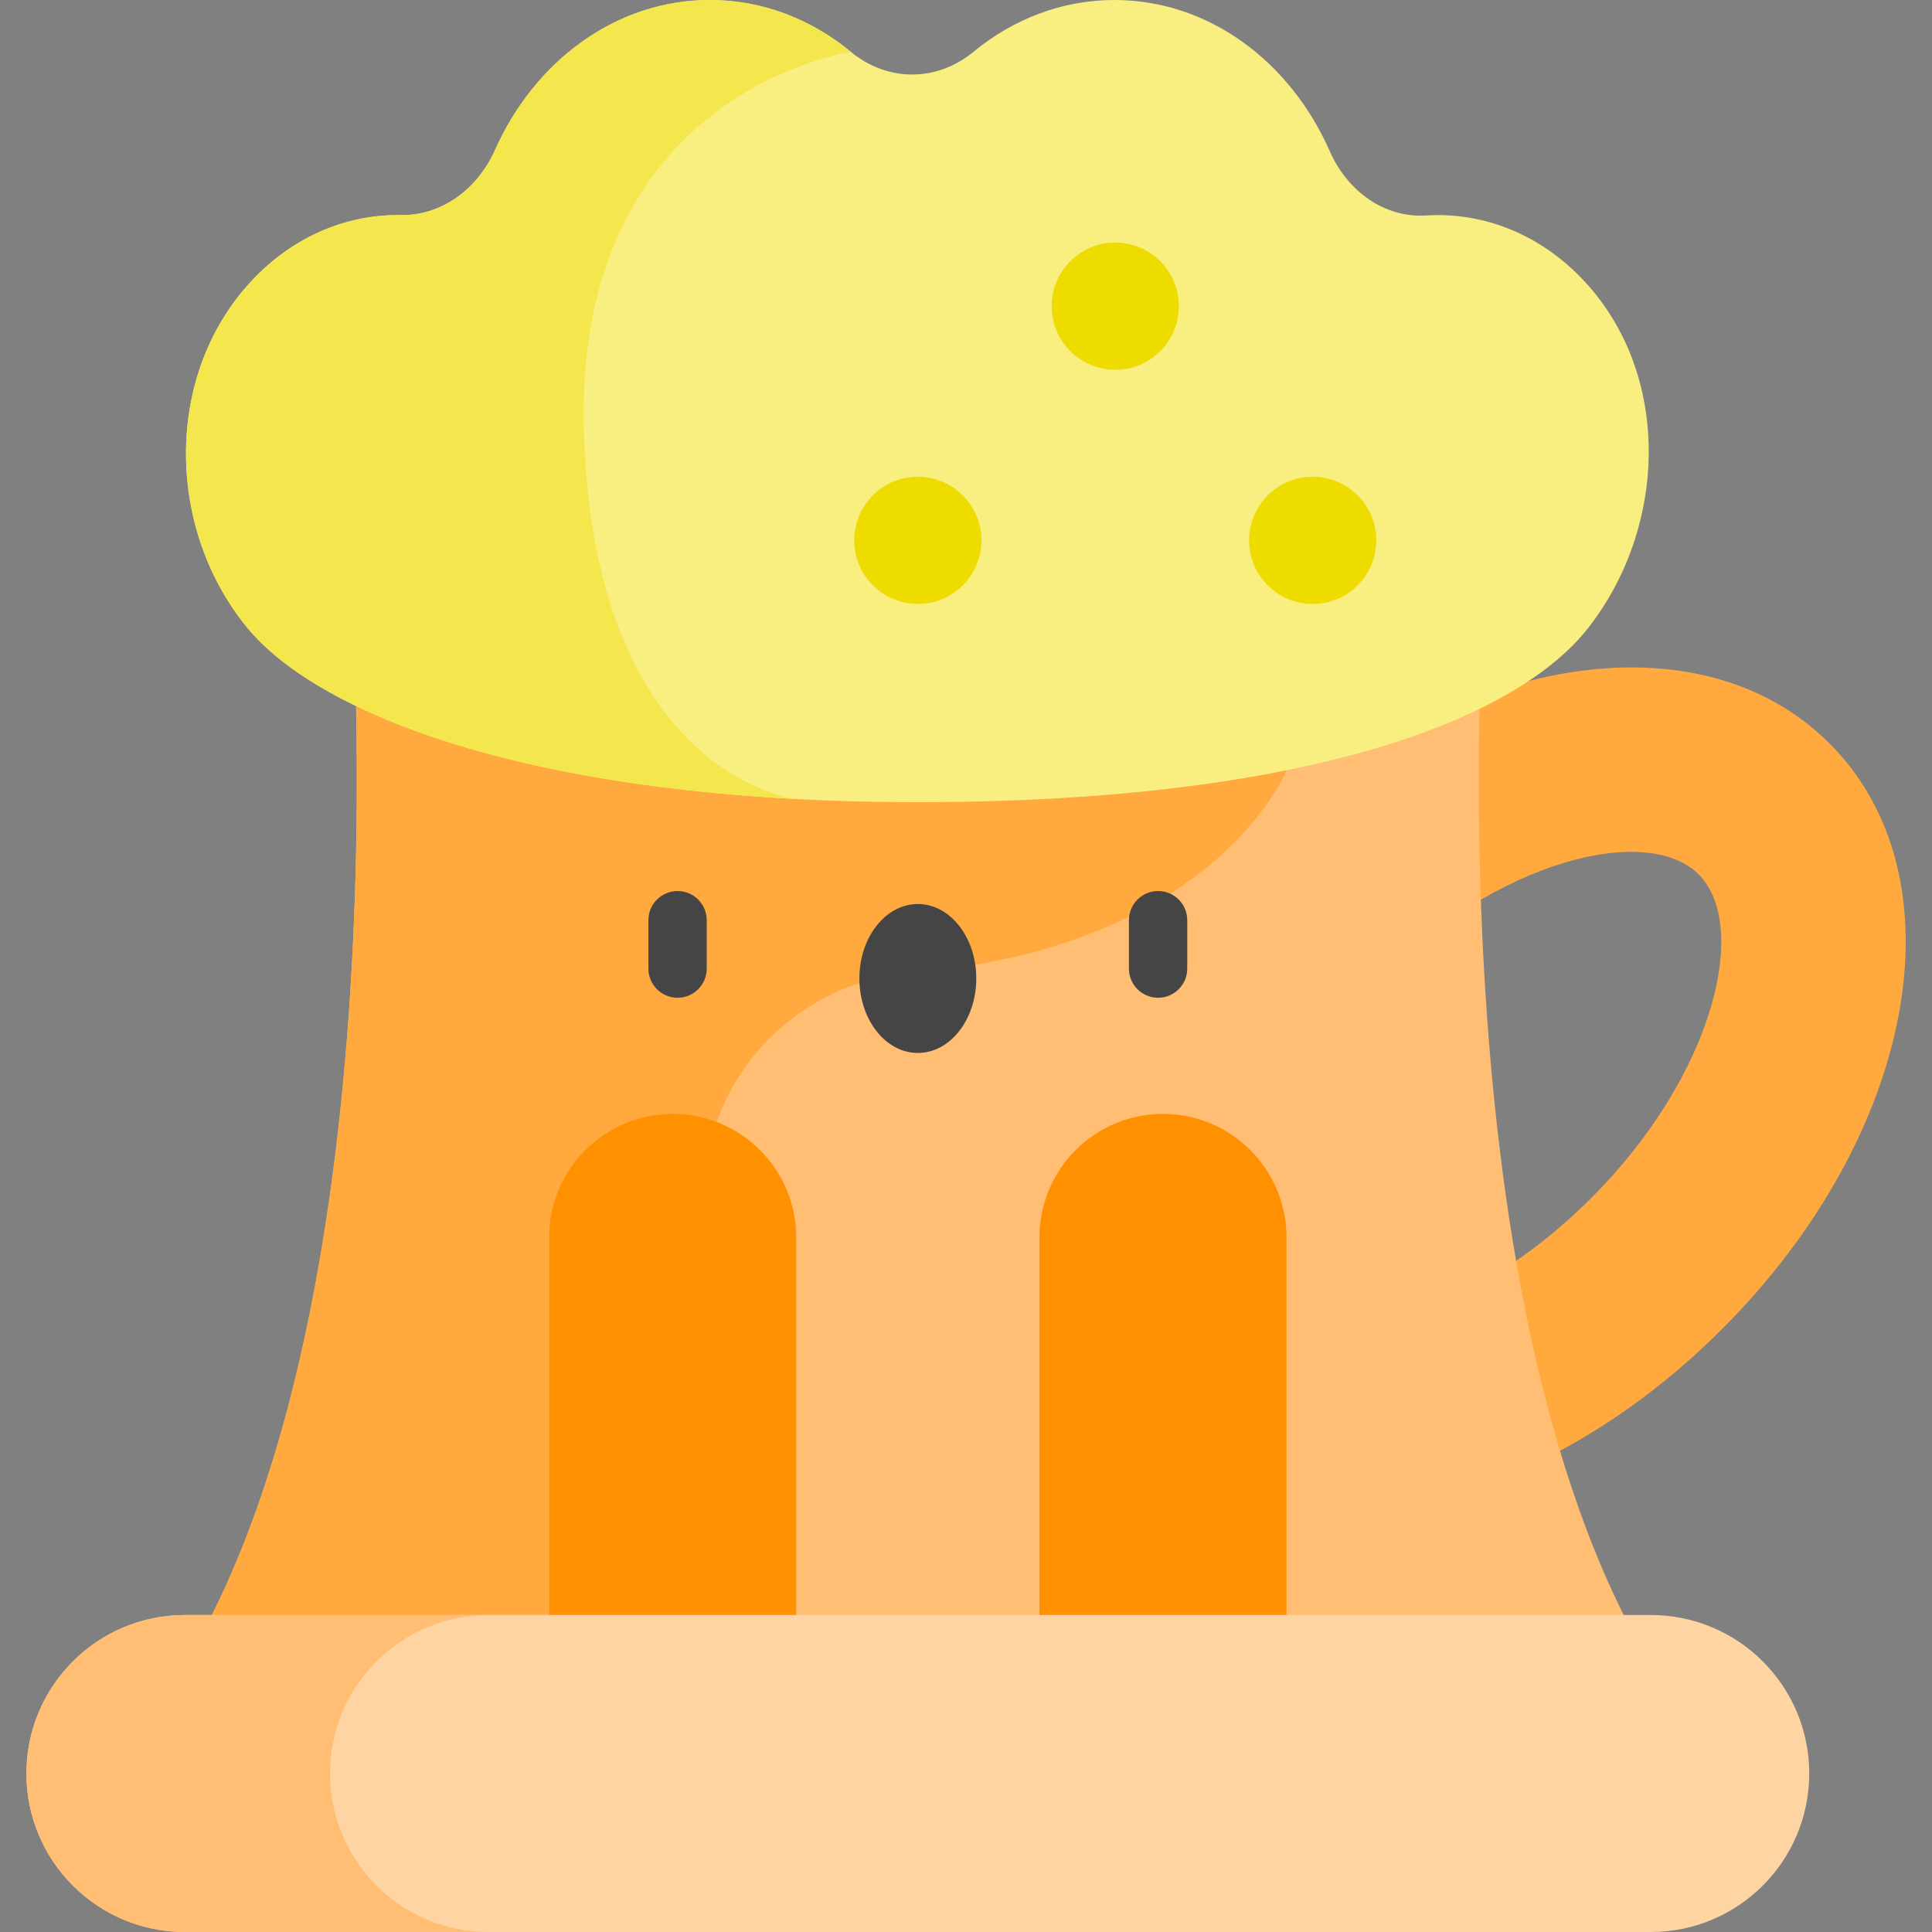 <svg height="512pt" viewBox="-7 0 512 512" width="512pt" xmlns="http://www.w3.org/2000/svg"><rect x="-7" y="0" width="512" height="512" fill="#808080" stroke="none"/><path d="m294.109 380.797c-35.512-35.512-22.973-103.691 28.547-155.207 51.52-51.52 119.691-64.059 155.207-28.547 35.516 35.516 22.977 103.691-28.543 155.211-51.52 51.52-119.695 64.059-155.211 28.543zm149.062-149.062c-13.52-13.52-53.098-4.184-85.828 28.547-32.73 32.727-42.062 72.305-28.543 85.824s53.098 4.188 85.828-28.543c32.73-32.73 42.062-72.305 28.543-85.828zm0 0" fill="#ffa93f"/><path d="m386.785 149.289h-301.102s15.719 193.074-43.723 291.82h388.547c-59.441-98.746-43.723-291.82-43.723-291.82zm0 0" fill="#ffbe73"/><path d="m152.934 441.109c17.773-38.73 24.352-88.996 26.629-127.27 1.762-29.664 25.051-53.535 54.664-56.008 81.188-6.781 99.703-53.699 99.703-53.699v-54.844h-248.246s15.719 193.074-43.723 291.82zm0 0" fill="#ffa93f"/><path d="m204 486.156h-65.465v-158.227c0-18.074 14.656-32.73 32.734-32.73 18.074 0 32.73 14.656 32.73 32.73zm0 0" fill="#ff9000"/><path d="m333.934 486.156h-65.465v-158.227c0-18.074 14.656-32.73 32.734-32.73 18.074 0 32.73 14.656 32.73 32.73zm0 0" fill="#ff9000"/><path d="m430.465 512h-388.461c-23.199 0-42.004-18.805-42.004-42.004 0-23.199 18.805-42.004 42.004-42.004h388.461c23.195 0 42.004 18.805 42.004 42.004 0 23.199-18.809 42.004-42.004 42.004zm0 0" fill="#ffd4a3"/><path d="m80.473 469.996c0-23.199 18.805-42.004 42.004-42.004h-80.473c-23.199 0-42.004 18.805-42.004 42.004 0 23.199 18.805 42.004 42.004 42.004h80.473c-23.199 0-42.004-18.805-42.004-42.004zm0 0" fill="#ffbe73"/><path d="m413.98 75.742c-11.816-13.406-27.566-19.617-43.031-18.641-10.797.68-20.73-6.105-25.57-17.078-10.461-23.73-32.07-40.023-57.043-40.023-13.973 0-26.891 5.105-37.395 13.758-9.684 7.98-22.742 7.98-32.426 0-10.5-8.652-23.418-13.758-37.395-13.758-24.855 0-46.391 16.145-56.906 39.695-4.785 10.715-14.43 17.488-25.016 17.312-14.711-.242-29.488 5.996-40.711 18.734-22.039 25.008-21.137 64.781 0 90.555 19.246 23.477 77.465 46.289 177.746 46.289s157.902-20.828 177.746-46.289c20.492-26.285 22.039-65.547 0-90.555zm0 0" fill="#f9ee80"/><g fill="#454545"><path d="m299.906 264.414c-4.27 0-7.727-3.461-7.727-7.727v-12.828c0-4.266 3.457-7.727 7.727-7.727s7.727 3.461 7.727 7.727v12.828c0 4.266-3.461 7.727-7.727 7.727zm0 0"/><path d="m172.562 264.414c-4.27 0-7.727-3.461-7.727-7.727v-12.828c0-4.266 3.457-7.727 7.727-7.727s7.727 3.461 7.727 7.727v12.828c0 4.266-3.461 7.727-7.727 7.727zm0 0"/><path d="m251.723 259.309c0-10.898-6.934-19.734-15.488-19.734s-15.488 8.836-15.488 19.734c0 10.898 6.934 19.734 15.488 19.734s15.488-8.836 15.488-19.734zm0 0"/></g><path d="m305.406 81.137c0 9.305-7.543 16.852-16.852 16.852-9.305 0-16.852-7.547-16.852-16.852 0-9.309 7.547-16.852 16.852-16.852 9.309 0 16.852 7.543 16.852 16.852zm0 0" fill="#eedb00"/><path d="m253.086 143.199c0 9.309-7.547 16.852-16.852 16.852-9.309 0-16.852-7.543-16.852-16.852 0-9.309 7.543-16.852 16.852-16.852 9.305 0 16.852 7.543 16.852 16.852zm0 0" fill="#eedb00"/><path d="m357.73 143.199c0 9.309-7.543 16.852-16.852 16.852s-16.852-7.543-16.852-16.852c0-9.309 7.543-16.852 16.852-16.852s16.852 7.543 16.852 16.852zm0 0" fill="#eedb00"/><path d="m147.742 114.988c-2.988-90.965 70.777-101.23 70.777-101.23-10.504-8.652-23.422-13.758-37.398-13.758-24.855 0-46.391 16.145-56.906 39.695-4.785 10.715-14.43 17.488-25.016 17.312-14.711-.242-29.488 5.996-40.711 18.734-22.039 25.008-21.137 64.781 0 90.555 17.082 20.836 64.863 41.148 145.492 45.453-.77-.086-53.277-6.461-56.238-96.762zm0 0" fill="#f4e74d"/></svg>